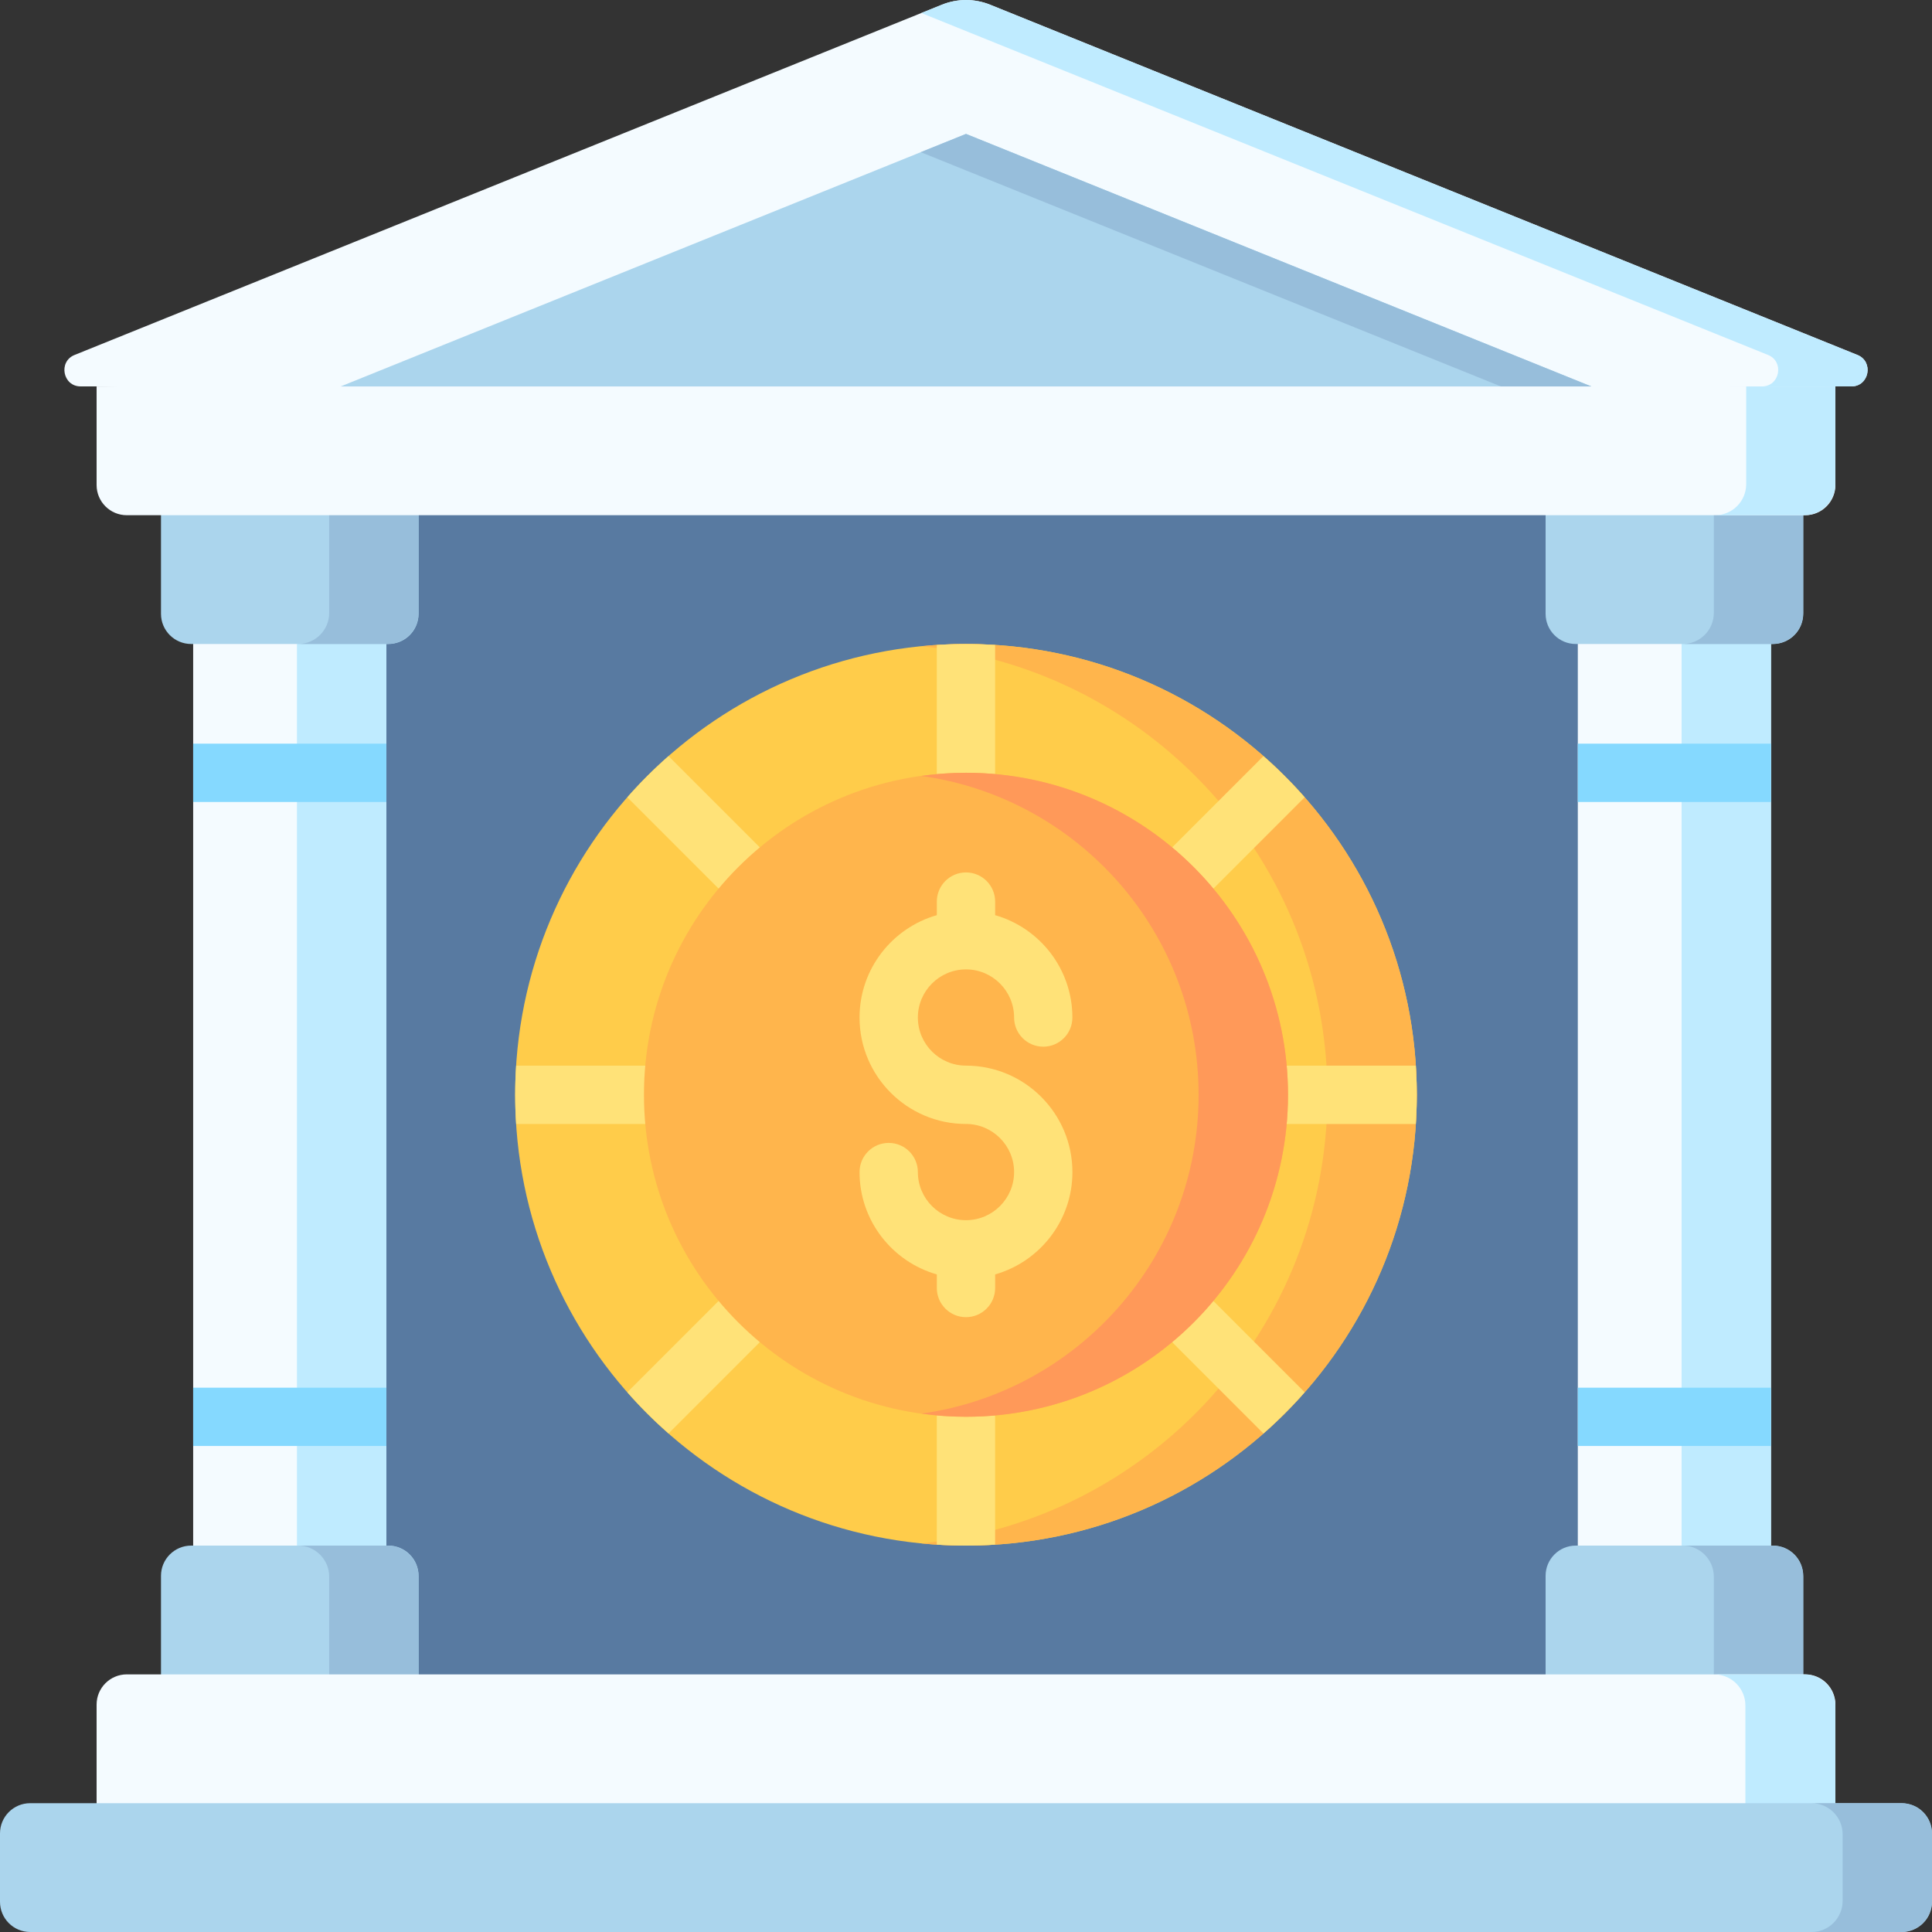 <svg width="58" height="58" viewBox="0 0 58 58" fill="none" xmlns="http://www.w3.org/2000/svg">
<rect x="0" y="0" width="58" height="58" fill="#333333" stroke="none"/>
<g clip-path="url(#clip0_1308_5819)">
<path d="M8.699 13.533H50.266V51.29H8.699V13.533Z" fill="#587AA1"/>
<path d="M5.799 18.575H11.599V47.159H5.799V18.575Z" fill="#F4FBFF"/>
<path d="M8.915 18.575H11.6V47.159H8.915V18.575Z" fill="#BFEBFF"/>
<path d="M11.599 22.325H5.799V24.076H11.599V22.325Z" fill="#85D9FF"/>
<path d="M11.599 41.659H5.799V43.409H11.599V41.659Z" fill="#85D9FF"/>
<path d="M12.566 50.85H4.833V47.307C4.833 46.806 5.239 46.4 5.739 46.4H11.66C12.16 46.4 12.566 46.806 12.566 47.307V50.85H12.566Z" fill="#ABD5ED"/>
<path d="M4.833 14.883H12.566V18.427C12.566 18.928 12.16 19.333 11.66 19.333H5.739C5.239 19.333 4.833 18.928 4.833 18.427V14.883Z" fill="#ABD5ED"/>
<path d="M9.883 14.883V18.4C9.883 18.916 9.465 19.333 8.949 19.333H11.633C12.149 19.333 12.567 18.915 12.567 18.4V14.883H9.883Z" fill="#97BEDB"/>
<path d="M11.633 46.4H8.949C9.465 46.4 9.883 46.818 9.883 47.334V50.851H12.567V47.334C12.567 46.818 12.149 46.4 11.633 46.4Z" fill="#97BEDB"/>
<path d="M55.761 10.656L29.72 0.14C29.258 -0.046 28.742 -0.046 28.279 0.14L2.239 10.656C1.743 10.856 1.885 11.6 2.419 11.6H2.9L29 12.575L55.1 11.6H55.581C56.115 11.6 56.257 10.856 55.761 10.656Z" fill="#F4FBFF"/>
<path d="M47.773 11.601L29 4.02L10.227 11.601V12.701H47.773V11.601Z" fill="#ABD5ED"/>
<path d="M29 4.02L27.642 4.568L45.057 11.601V12.701H47.772V11.601L29 4.02Z" fill="#97BEDB"/>
<path d="M55.762 10.656L29.721 0.14C29.259 -0.046 28.743 -0.046 28.28 0.14L27.659 0.391L53.078 10.656C53.574 10.856 53.432 11.6 52.898 11.6H52.417L27.659 12.525L29.001 12.575L55.101 11.6H55.582C56.116 11.6 56.258 10.856 55.762 10.656Z" fill="#BFEBFF"/>
<path d="M47.367 18.575H53.166V47.159H47.367V18.575Z" fill="#F4FBFF"/>
<path d="M50.483 18.575H53.167V47.159H50.483V18.575Z" fill="#BFEBFF"/>
<path d="M53.166 22.325H47.367H47.367V24.076H47.367H53.166V22.325Z" fill="#85D9FF"/>
<path d="M53.166 41.659H47.367H47.367V43.409H47.367H53.166V41.659Z" fill="#85D9FF"/>
<path d="M54.134 50.85H46.4V47.307C46.4 46.806 46.806 46.4 47.306 46.4H53.227C53.728 46.4 54.134 46.806 54.134 47.307V50.85Z" fill="#ABD5ED"/>
<path d="M46.4 14.883H54.134V18.427C54.134 18.928 53.728 19.333 53.227 19.333H47.306C46.806 19.333 46.4 18.928 46.4 18.427V14.883Z" fill="#ABD5ED"/>
<path d="M51.45 14.883V18.4C51.45 18.916 51.032 19.333 50.516 19.333H53.2C53.716 19.333 54.134 18.915 54.134 18.4V14.883H51.45Z" fill="#97BEDB"/>
<path d="M53.201 46.4H50.517C51.032 46.4 51.45 46.818 51.45 47.334V50.851H54.134V47.334C54.135 46.818 53.717 46.4 53.201 46.4Z" fill="#97BEDB"/>
<path d="M2.9 11.601H55.1V14.561C55.1 15.061 54.694 15.467 54.194 15.467H3.807C3.306 15.467 2.9 15.061 2.9 14.561V11.601Z" fill="#F4FBFF"/>
<path d="M55.1 55.082H2.9V51.173C2.9 50.672 3.306 50.266 3.807 50.266H54.194C54.694 50.266 55.1 50.672 55.1 51.173V55.082Z" fill="#F4FBFF"/>
<path d="M54.166 50.267H51.465C51.98 50.267 52.398 50.685 52.398 51.201V55.083H55.1V51.201C55.1 50.685 54.682 50.267 54.166 50.267Z" fill="#BFEBFF"/>
<path d="M57.094 58H0.906C0.406 58 0 57.594 0 57.094V55.04C0 54.539 0.406 54.133 0.906 54.133H57.094C57.594 54.133 58 54.539 58 55.04V57.094C58 57.594 57.594 58 57.094 58Z" fill="#ABD5ED"/>
<path d="M57.067 54.133H54.383C54.899 54.133 55.317 54.551 55.317 55.067V57.066C55.317 57.582 54.899 58 54.383 58H57.067C57.583 58 58.001 57.582 58.001 57.066V55.067C58.001 54.551 57.583 54.133 57.067 54.133Z" fill="#97BEDB"/>
<path d="M52.422 11.601V14.534C52.422 15.049 52.004 15.467 51.489 15.467H54.166C54.682 15.467 55.099 15.049 55.099 14.534V11.601H52.422Z" fill="#BFEBFF"/>
<path d="M29 46.4C36.474 46.4 42.533 40.341 42.533 32.867C42.533 25.392 36.474 19.333 29 19.333C21.525 19.333 15.466 25.392 15.466 32.867C15.466 40.341 21.525 46.4 29 46.4Z" fill="#FFCC4A"/>
<path d="M29.001 19.334C28.548 19.334 28.1 19.356 27.659 19.4C34.503 20.073 39.85 25.846 39.85 32.867C39.85 39.888 34.503 45.66 27.659 46.334C28.1 46.378 28.548 46.4 29.001 46.4C36.475 46.4 42.534 40.341 42.534 32.867C42.534 25.393 36.475 19.334 29.001 19.334Z" fill="#FFB54C"/>
<path d="M28.998 19.334C28.704 19.334 28.413 19.344 28.123 19.363V23.2C28.123 23.683 28.515 24.075 28.998 24.075C29.482 24.075 29.874 23.683 29.874 23.2V19.362C29.584 19.344 29.293 19.334 28.998 19.334Z" fill="#FFE278"/>
<path d="M18.832 23.936L21.545 26.649C21.716 26.82 21.94 26.906 22.164 26.906C22.388 26.906 22.612 26.82 22.783 26.649C23.125 26.308 23.125 25.753 22.783 25.412L20.07 22.698C19.631 23.084 19.217 23.497 18.832 23.936Z" fill="#FFE278"/>
<path d="M19.332 31.992H15.495C15.476 32.282 15.466 32.573 15.466 32.867C15.466 33.161 15.476 33.453 15.495 33.743H19.332C19.816 33.743 20.207 33.351 20.207 32.867C20.207 32.384 19.816 31.992 19.332 31.992Z" fill="#FFE278"/>
<path d="M21.545 39.083L18.832 41.796C19.217 42.235 19.631 42.648 20.07 43.034L22.783 40.32C23.125 39.978 23.125 39.424 22.783 39.082C22.441 38.741 21.887 38.741 21.545 39.083Z" fill="#FFE278"/>
<path d="M28.998 41.658C28.515 41.658 28.123 42.05 28.123 42.533V46.371C28.413 46.389 28.704 46.4 28.998 46.4C29.293 46.4 29.584 46.389 29.874 46.371V42.533C29.874 42.05 29.482 41.658 28.998 41.658Z" fill="#FFE278"/>
<path d="M39.167 41.796L36.454 39.083C36.112 38.741 35.558 38.741 35.216 39.083C34.874 39.424 34.874 39.978 35.216 40.32L37.929 43.034C38.368 42.648 38.782 42.235 39.167 41.796Z" fill="#FFE278"/>
<path d="M37.929 22.699L35.216 25.412C34.874 25.754 34.874 26.308 35.216 26.65C35.387 26.821 35.611 26.906 35.835 26.906C36.059 26.906 36.283 26.821 36.454 26.65L39.167 23.936C38.782 23.498 38.368 23.084 37.929 22.699Z" fill="#FFE278"/>
<path d="M42.504 31.992H38.666C38.183 31.992 37.791 32.384 37.791 32.867C37.791 33.351 38.183 33.743 38.666 33.743H42.504C42.522 33.453 42.533 33.161 42.533 32.867C42.533 32.573 42.522 32.282 42.504 31.992Z" fill="#FFE278"/>
<path d="M28.999 42.532C34.338 42.532 38.666 38.205 38.666 32.866C38.666 27.527 34.338 23.199 28.999 23.199C23.66 23.199 19.332 27.527 19.332 32.866C19.332 38.205 23.66 42.532 28.999 42.532Z" fill="#FFB54C"/>
<path d="M28.999 31.991C28.203 31.991 27.555 31.343 27.555 30.547C27.555 29.75 28.203 29.102 28.999 29.102C29.796 29.102 30.444 29.75 30.444 30.547C30.444 31.03 30.836 31.422 31.319 31.422C31.803 31.422 32.194 31.03 32.194 30.547C32.194 29.088 31.212 27.856 29.875 27.474V27.067C29.875 26.583 29.483 26.191 28.999 26.191C28.516 26.191 28.124 26.583 28.124 27.067V27.474C26.787 27.856 25.804 29.088 25.804 30.547C25.804 32.309 27.237 33.742 28.999 33.742C29.796 33.742 30.444 34.39 30.444 35.187C30.444 35.983 29.796 36.631 28.999 36.631C28.203 36.631 27.555 35.983 27.555 35.187C27.555 34.703 27.163 34.311 26.679 34.311C26.196 34.311 25.804 34.703 25.804 35.187C25.804 36.645 26.787 37.877 28.124 38.259V38.667C28.124 39.15 28.516 39.542 28.999 39.542C29.483 39.542 29.875 39.15 29.875 38.667V38.259C31.212 37.877 32.195 36.645 32.195 35.187C32.194 33.425 30.761 31.991 28.999 31.991Z" fill="#FFE278"/>
<path d="M29.001 23.199C28.545 23.199 28.097 23.233 27.659 23.294C32.362 23.948 35.983 27.983 35.983 32.866C35.983 37.749 32.362 41.784 27.659 42.438C28.097 42.499 28.545 42.532 29.001 42.532C34.339 42.532 38.667 38.205 38.667 32.866C38.667 27.527 34.339 23.199 29.001 23.199Z" fill="#FF9959"/>
</g>
<defs>
<clipPath id="clip0_1308_5819">
<rect width="58" height="58" fill="white"/>
</clipPath>
</defs>
</svg>
